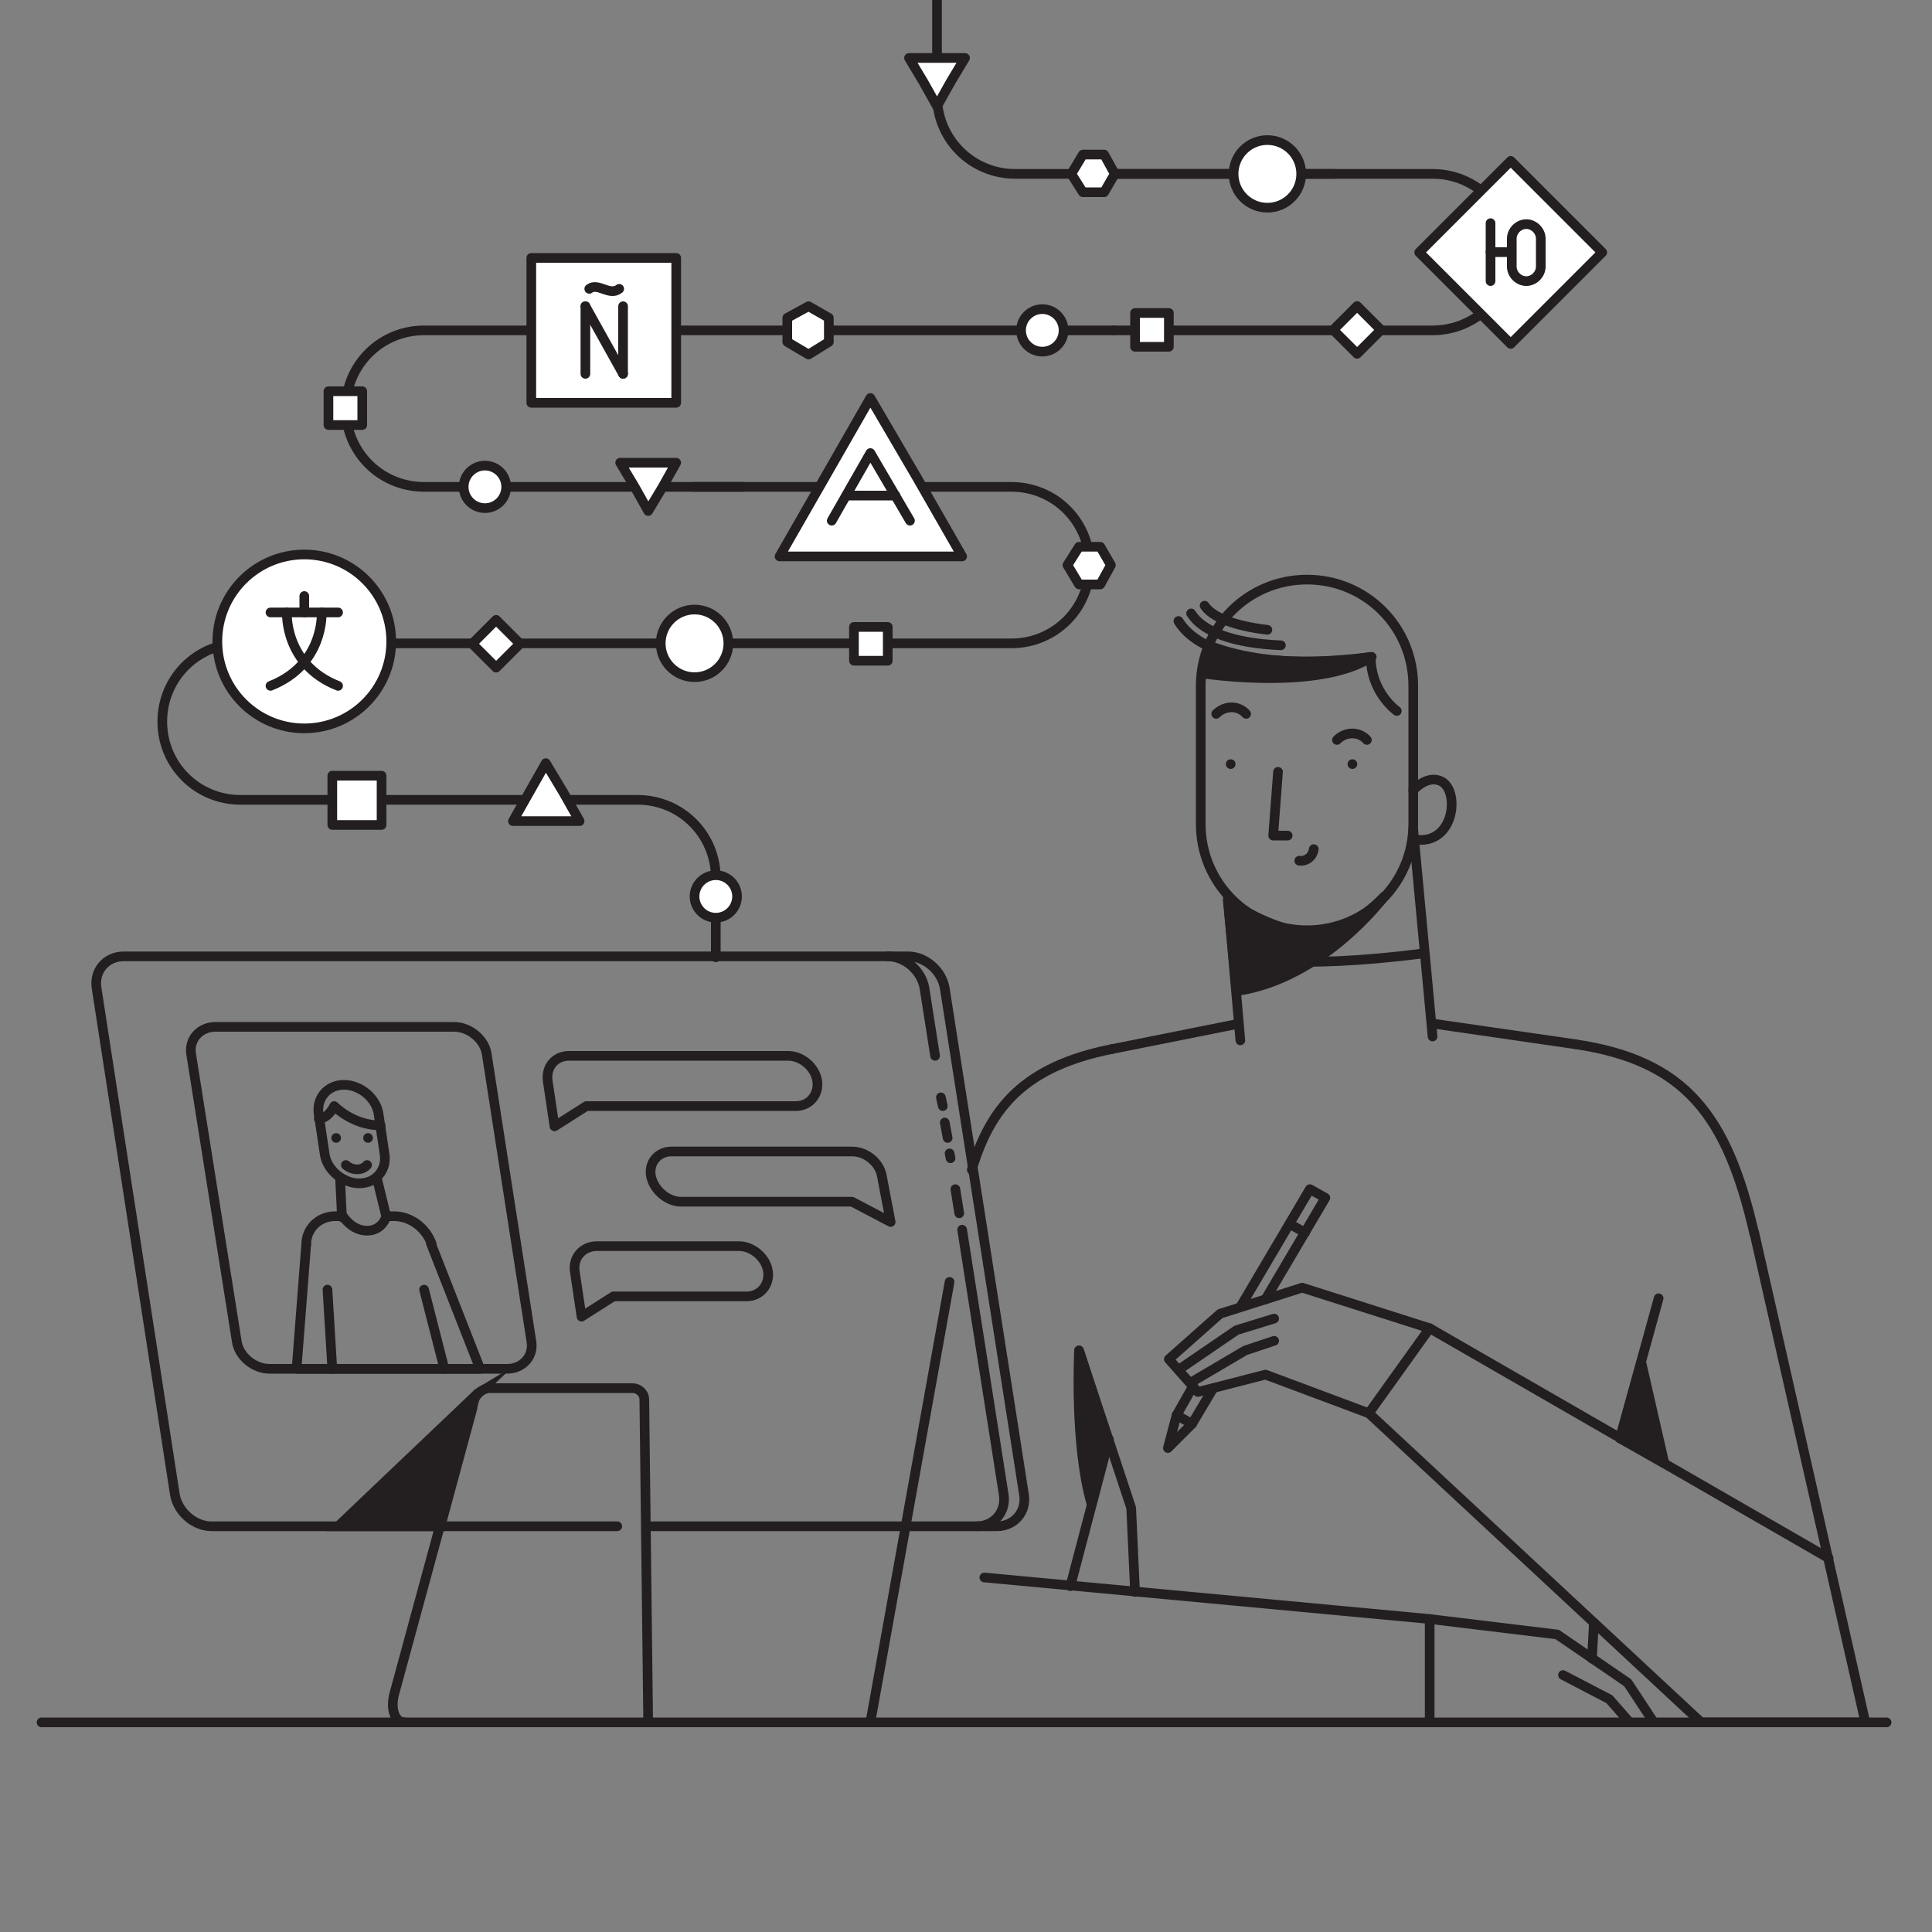 <?xml version="1.0" encoding="utf-8"?>
<!-- Generator: Adobe Illustrator 21.0.0, SVG Export Plug-In . SVG Version: 6.00 Build 0)  -->
<svg version="1.1" id="Layer_1" xmlns="http://www.w3.org/2000/svg" xmlns:xlink="http://www.w3.org/1999/xlink" x="0px" y="0px"
	 viewBox="0 0 200 200" style="enable-background:new 0 0 200 200;" xml:space="preserve">
<rect x="0" y="0" width="200" height="200" fill="#808080" stroke="none"/>
<style type="text/css">
	.st0{fill:url(#SVGID_1_);}
	.st1{fill:url(#SVGID_2_);}
	.st2{fill:url(#SVGID_3_);}
	.st3{fill:url(#SVGID_4_);}
	.st4{fill:url(#SVGID_5_);}
	.st5{fill:url(#SVGID_6_);}
	.st6{fill:url(#SVGID_7_);}
	.st7{fill:url(#SVGID_8_);}
	.st8{fill:url(#SVGID_9_);}
	.st9{fill:none;stroke:#231F20;stroke-linecap:round;stroke-linejoin:round;stroke-miterlimit:10;}
	.st10{fill:#231F20;}
	.st11{fill:#231F20;stroke:#231F20;stroke-linecap:round;stroke-linejoin:round;stroke-miterlimit:10;}
	.st12{fill:#231F20;stroke:#231F20;stroke-miterlimit:10;}
	.st13{fill:#FFFFFF;stroke:#231F20;stroke-linecap:round;stroke-linejoin:round;stroke-miterlimit:10;}
	.st14{fill:none;stroke:#FFFFFF;stroke-linecap:round;stroke-linejoin:round;stroke-miterlimit:10;}
	.st15{fill:none;stroke:#231F20;stroke-linecap:round;stroke-miterlimit:10;}
	.st16{fill:none;stroke:#231F20;stroke-miterlimit:10;}
	.st17{fill:none;stroke:#FFFFFF;stroke-miterlimit:10;}
</style>
<g>
	<path class="st9" d="M146.3,85.3c0,6.1-4.9,11-11,11l0,0c-6.1,0-11-4.9-11-11V71c0-6.1,4.9-11,11-11l0,0c6.1,0,11,4.9,11,11V85.3z"
		/>
	<line class="st9" x1="128.4" y1="107.7" x2="127.1" y2="92.8"/>
	<line class="st9" x1="146.3" y1="85.9" x2="148.3" y2="107.3"/>
	<path class="st9" d="M144.6,73.6c0,0-2.7-1.9-2.7-5.6c0,0-4.6,0.7-9.4,0.4c-4.3-0.2-8.7-1.2-10.5-4.1"/>
	<path class="st9" d="M124.7,62.7c0.8,1.2,3.1,2.1,6.5,2.5"/>
	<path class="st9" d="M123.3,63.5c1.2,1.9,4.4,3.1,9.3,3.3"/>
	<path class="st9" d="M132.5,68.4c-4.3-0.2-8.7-1.2-10.5-4.1"/>
	<circle class="st10" cx="140" cy="79.1" r="0.5"/>
	<circle class="st10" cx="127.4" cy="79.1" r="0.5"/>
	<path class="st9" d="M138.4,76.6c0.9-0.9,2.3-0.9,3.1,0"/>
	<path class="st9" d="M136,87.9c-0.1,0.8-0.8,1.3-1.5,1.2"/>
	<path class="st9" d="M125.9,73.9c0.9-0.9,2.3-0.9,3.1,0"/>
	<path class="st9" d="M146.4,86.9c4.3,0.7,4.8-5.4,2.6-6.1c-1.4-0.5-2.7,1-2.7,1"/>
	<polyline class="st9" points="132.3,79.9 131.8,86.5 133.3,86.5 	"/>
	<line class="st9" x1="115.1" y1="108.6" x2="128.1" y2="106"/>
	<polyline class="st9" points="117.5,164.8 117.1,156.1 111.7,139.8 	"/>
	<line class="st9" x1="165" y1="168" x2="164.8" y2="171.7"/>
	<line class="st9" x1="148.6" y1="106" x2="163.1" y2="108.1"/>
	<path class="st9" d="M63.9,158H21.9c-1.8,0-3.5-1.5-3.8-3.3L10,102.3c-0.3-1.8,1-3.3,2.8-3.3h81.2c1.8,0,3.5,1.5,3.8,3.3l8.2,52.4
		c0.3,1.8-1,3.3-2.8,3.3H66.9"/>
	<g>
		<path class="st9" d="M99.6,127.3l4.3,27.4c0.3,1.8-1,3.3-2.8,3.3"/>
		<line class="st9" x1="98.9" y1="123.1" x2="99.3" y2="125.6"/>
		<line class="st9" x1="98.3" y1="119.4" x2="98.4" y2="119.9"/>
		<line class="st9" x1="97.8" y1="116.2" x2="98.1" y2="117.8"/>
		<line class="st9" x1="97.4" y1="113.6" x2="97.6" y2="114.5"/>
		<path class="st9" d="M91.9,99c1.8,0,3.5,1.5,3.8,3.3l1.1,7"/>
	</g>
	<path class="st9" d="M67.1,178.3l-0.4-33.4c0-0.7-0.6-1.2-1.2-1.2l-14.8,0c-0.7,0-1.4,0.6-1.6,1.2l-8.3,30.5
		c-0.4,1.6,0.1,2.9,1.1,2.9"/>
	<line class="st9" x1="195.3" y1="178.3" x2="4.3" y2="178.3"/>
	<line class="st9" x1="114.8" y1="149" x2="110.8" y2="164.2"/>
	<line class="st9" x1="98.3" y1="132.7" x2="90.1" y2="178.3"/>
	<polyline class="st9" points="181.6,127.6 193.1,178.3 176.1,178.3 	"/>
	<polyline class="st9" points="101.9,163.3 148,167.6 148,178.3 	"/>
	<polyline class="st9" points="176.1,178.3 141.7,146.3 148,137.5 189.3,161.3 	"/>
	<polyline class="st9" points="141.7,146.3 131,142.3 124,144.1 121,140.7 126.3,136 134.8,133.3 148,137.5 	"/>
	<polyline class="st9" points="122,141.8 128,137.7 131.9,136.5 	"/>
	<polyline class="st9" points="123.3,143.1 128.9,139.8 131.9,138.8 	"/>
	<polyline class="st9" points="148,167.6 161.2,169.2 168.5,174.2 171.2,178.3 	"/>
	<polyline class="st9" points="168.7,178.3 166.6,175.9 161.8,173.4 	"/>
	<g>
		<polyline class="st9" points="131,134.5 137.2,124 135.6,123.1 128.4,135.3 		"/>
		<polyline class="st9" points="123.5,143.5 121.8,146.5 120.9,149.9 123.4,147.4 125.6,143.7 		"/>
		<line class="st9" x1="133.5" y1="126.7" x2="135.1" y2="127.6"/>
	</g>
	<line class="st9" x1="121.8" y1="146.5" x2="123.4" y2="147.4"/>
	<path class="st9" d="M128,99.1c0,0,6.2,1.3,19.3-0.4"/>
	<line class="st9" x1="167.7" y1="148.9" x2="171.7" y2="134.4"/>
	<path class="st9" d="M115.1,108.6c-9.1,1.8-12.6,6.1-14.5,12.5"/>
	<path class="st9" d="M163.1,108.1c11.4,1.7,15.7,7.4,18.5,19.6"/>
	<path class="st11" d="M143.3,92.8c0,0-6.3,8.5-15.3,9.8l-0.9-9.4c0,0,2.5,1.8,5.6,2.8C138.2,98,142,94.1,143.3,92.8z"/>
	<path class="st12" d="M49.5,144.2L35,158l10.6,0l3.3-12.2C48.9,145.7,49,144.5,49.5,144.2z"/>
	<path class="st11" d="M111.7,139.8c0,0-0.5,9.8,1.3,15.9l1.7-6.6L111.7,139.8z"/>
	<path class="st11" d="M124.4,69.7c0,0,12.1,1.9,17.6-1.7c0,0-9.6,1.7-16.9-1.2L124.4,69.7z"/>
	<polygon class="st11" points="169.9,141 172.3,151.5 167.7,148.9 	"/>
	<path class="st9" d="M71.7,66.6H24.9c-4.5,0-8.1,3.6-8.1,8.1l0,0c0,4.5,3.6,8.1,8.1,8.1h8.1h33c4.5,0,8.1,3.6,8.1,8.1l0,0"/>
	<path class="st9" d="M71.7,50.4h33c4.5,0,8.1,3.6,8.1,8.1l0,0c0,4.5-3.6,8.1-8.1,8.1h-33"/>
	<path class="st9" d="M76.9,50.4h-33c-4.5,0-8.1-3.6-8.1-8.1l0,0c0-4.5,3.6-8.1,8.1-8.1h71.4"/>
	<path class="st9" d="M115.3,18h33c4.5,0,8.1,3.6,8.1,8.1l0,0c0,4.5-3.6,8.1-8.1,8.1h-33"/>
	<path class="st9" d="M138.1,18h-33c-4.5,0-8.1-3.6-8.1-8.1l0,0"/>
	<line class="st9" x1="74.1" y1="99.1" x2="74.1" y2="90.9"/>
	<line class="st9" x1="97" y1="-0.5" x2="97" y2="9.9"/>
	<polygon class="st13" points="56.5,85 53.1,85 54.8,82 56.5,79 58.3,82 60,85 	"/>
	<polygon class="st13" points="67.1,47.9 70,47.9 68.6,50.4 67.1,52.9 65.7,50.4 64.2,47.9 	"/>
	<polygon class="st13" points="97,6 99.9,6 98.4,8.5 97,11 95.6,8.5 94.1,6 	"/>
	<polygon class="st13" points="90.1,57.6 80.7,57.6 85.4,49.4 90.1,41.2 94.9,49.4 99.6,57.6 	"/>
	<circle class="st13" cx="31.5" cy="66.4" r="9"/>
	<g>
		<line class="st9" x1="28" y1="63.4" x2="35" y2="63.4"/>
		<path class="st9" d="M29.7,63.4c0,0-0.3,5.4,5.3,7.6"/>
		<path class="st9" d="M33.3,63.4c0,0,0.3,5.4-5.3,7.6"/>
		<line class="st9" x1="31.5" y1="63.4" x2="31.5" y2="61.7"/>
	</g>
	<rect x="34.4" y="80.3" class="st13" width="5.1" height="5.1"/>
	<rect x="55" y="26.7" class="st13" width="15" height="15"/>
	
		<rect x="49.6" y="64.9" transform="matrix(0.707 -0.707 0.707 0.707 -32.067 55.824)" class="st13" width="3.5" height="3.5"/>
	
		<rect x="138.8" y="32.4" transform="matrix(0.707 -0.707 0.707 0.707 16.975 109.378)" class="st13" width="3.5" height="3.5"/>
	
		<rect x="149.7" y="19.4" transform="matrix(0.707 -0.707 0.707 0.707 27.362 118.251)" class="st13" width="13.4" height="13.4"/>
	<rect x="88.4" y="64.9" class="st13" width="3.5" height="3.5"/>
	<rect x="34" y="40.5" class="st13" width="3.5" height="3.5"/>
	<rect x="117.5" y="32.4" class="st13" width="3.5" height="3.5"/>
	<circle class="st13" cx="50.2" cy="50.4" r="2.2"/>
	<circle class="st13" cx="107.9" cy="34.2" r="2.2"/>
	<circle class="st13" cx="74.1" cy="92.8" r="2.2"/>
	<circle class="st13" cx="71.9" cy="66.6" r="3.5"/>
	<circle class="st13" cx="131.2" cy="18" r="3.5"/>
	<g>
		<polyline class="st9" points="86.1,53.9 90.1,46.9 94.2,53.9 		"/>
		<line class="st9" x1="87.6" y1="51.3" x2="92.7" y2="51.3"/>
	</g>
	<polygon class="st13" points="111.7,60.5 110.5,58.5 111.7,56.6 113.9,56.6 115,58.5 113.9,60.5 	"/>
	<polygon class="st13" points="112.1,19.9 110.9,18 112.1,16 114.3,16 115.4,18 114.3,19.9 	"/>
	<polygon class="st13" points="81.5,32.9 83.7,31.7 85.8,32.9 85.8,35.4 83.7,36.7 81.5,35.4 	"/>
	<g>
		<line class="st9" x1="60.6" y1="38.7" x2="60.6" y2="31.7"/>
		<line class="st9" x1="60.6" y1="31.7" x2="64.5" y2="38.7"/>
		<line class="st9" x1="64.5" y1="38.7" x2="64.5" y2="31.7"/>
		<path class="st9" d="M61,29.9c0.9-0.7,2.1,0.8,3.1,0"/>
	</g>
	<g>
		<path class="st9" d="M159.5,27.6c0,0.8-0.7,1.5-1.5,1.5l0,0c-0.8,0-1.5-0.7-1.5-1.5v-2.9c0-0.8,0.7-1.5,1.5-1.5l0,0
			c0.8,0,1.5,0.7,1.5,1.5V27.6z"/>
		<line class="st9" x1="154.3" y1="23.1" x2="154.3" y2="29.1"/>
		<line class="st9" x1="154.3" y1="26.1" x2="156.4" y2="26.1"/>
	</g>
	<g>
		<path class="st9" d="M39.8,119.4c0.3,1.7-0.9,3.1-2.6,3.1l0,0c-1.7,0-3.4-1.4-3.6-3.1l-0.6-4c-0.3-1.7,0.9-3.1,2.6-3.1l0,0
			c1.7,0,3.4,1.4,3.6,3.1L39.8,119.4z"/>
		<path class="st9" d="M39.4,116.5c-2.9,0-4.8-2-4.8-2s-0.6,1.3-1.6,1.3"/>
		<line class="st9" x1="38.1" y1="117.8" x2="38.1" y2="117.8"/>
		<line class="st9" x1="34.8" y1="117.8" x2="34.8" y2="117.8"/>
		<path class="st9" d="M38,120.6c-0.5,0.6-1.5,0.6-2.2,0"/>
		<line class="st9" x1="35.4" y1="126" x2="35.2" y2="121.9"/>
		<line class="st9" x1="39" y1="121.9" x2="40" y2="126"/>
		<polyline class="st9" points="44.6,128.7 49.7,141.7 30.7,141.7 31.7,128.8 		"/>
		<path class="st9" d="M31.7,128.8c0-1.6,1.3-2.9,3-2.9h0.8c0,0,0.9,1.5,2.5,1.5s2-1.5,2-1.5h0.8c1.7,0,3.3,1.2,3.9,2.9"/>
		<path class="st9" d="M55,138.8c0.3,1.6-0.9,2.9-2.5,2.9H27.9c-1.6,0-3.2-1.3-3.4-2.9l-4.7-29.6c-0.3-1.6,0.9-2.9,2.5-2.9h24.7
			c1.6,0,3.2,1.3,3.4,2.9L55,138.8z"/>
		<line class="st9" x1="33.9" y1="133.5" x2="34.4" y2="141.7"/>
		<line class="st9" x1="43.9" y1="133.5" x2="46" y2="141.7"/>
	</g>
	<path class="st9" d="M58.9,109.3h22.7c1.4,0,2.8,1.2,3,2.6c0.2,1.4-0.8,2.6-2.2,2.6H60.7l-3.3,2.1l-0.7-4.7
		C56.5,110.4,57.5,109.3,58.9,109.3z"/>
	<path class="st9" d="M61.8,129h14.7c1.4,0,2.8,1.2,3,2.6c0.2,1.4-0.8,2.6-2.2,2.6H63.5l-3.3,2.1l-0.7-4.7
		C59.3,130.2,60.3,129,61.8,129z"/>
	<path class="st9" d="M88.2,119.2H69.5c-1.4,0-2.4,1.2-2.1,2.6s1.7,2.6,3.1,2.6h17.7l4,2.1l-0.9-4.7
		C91.1,120.4,89.7,119.2,88.2,119.2z"/>
</g>
</svg>
